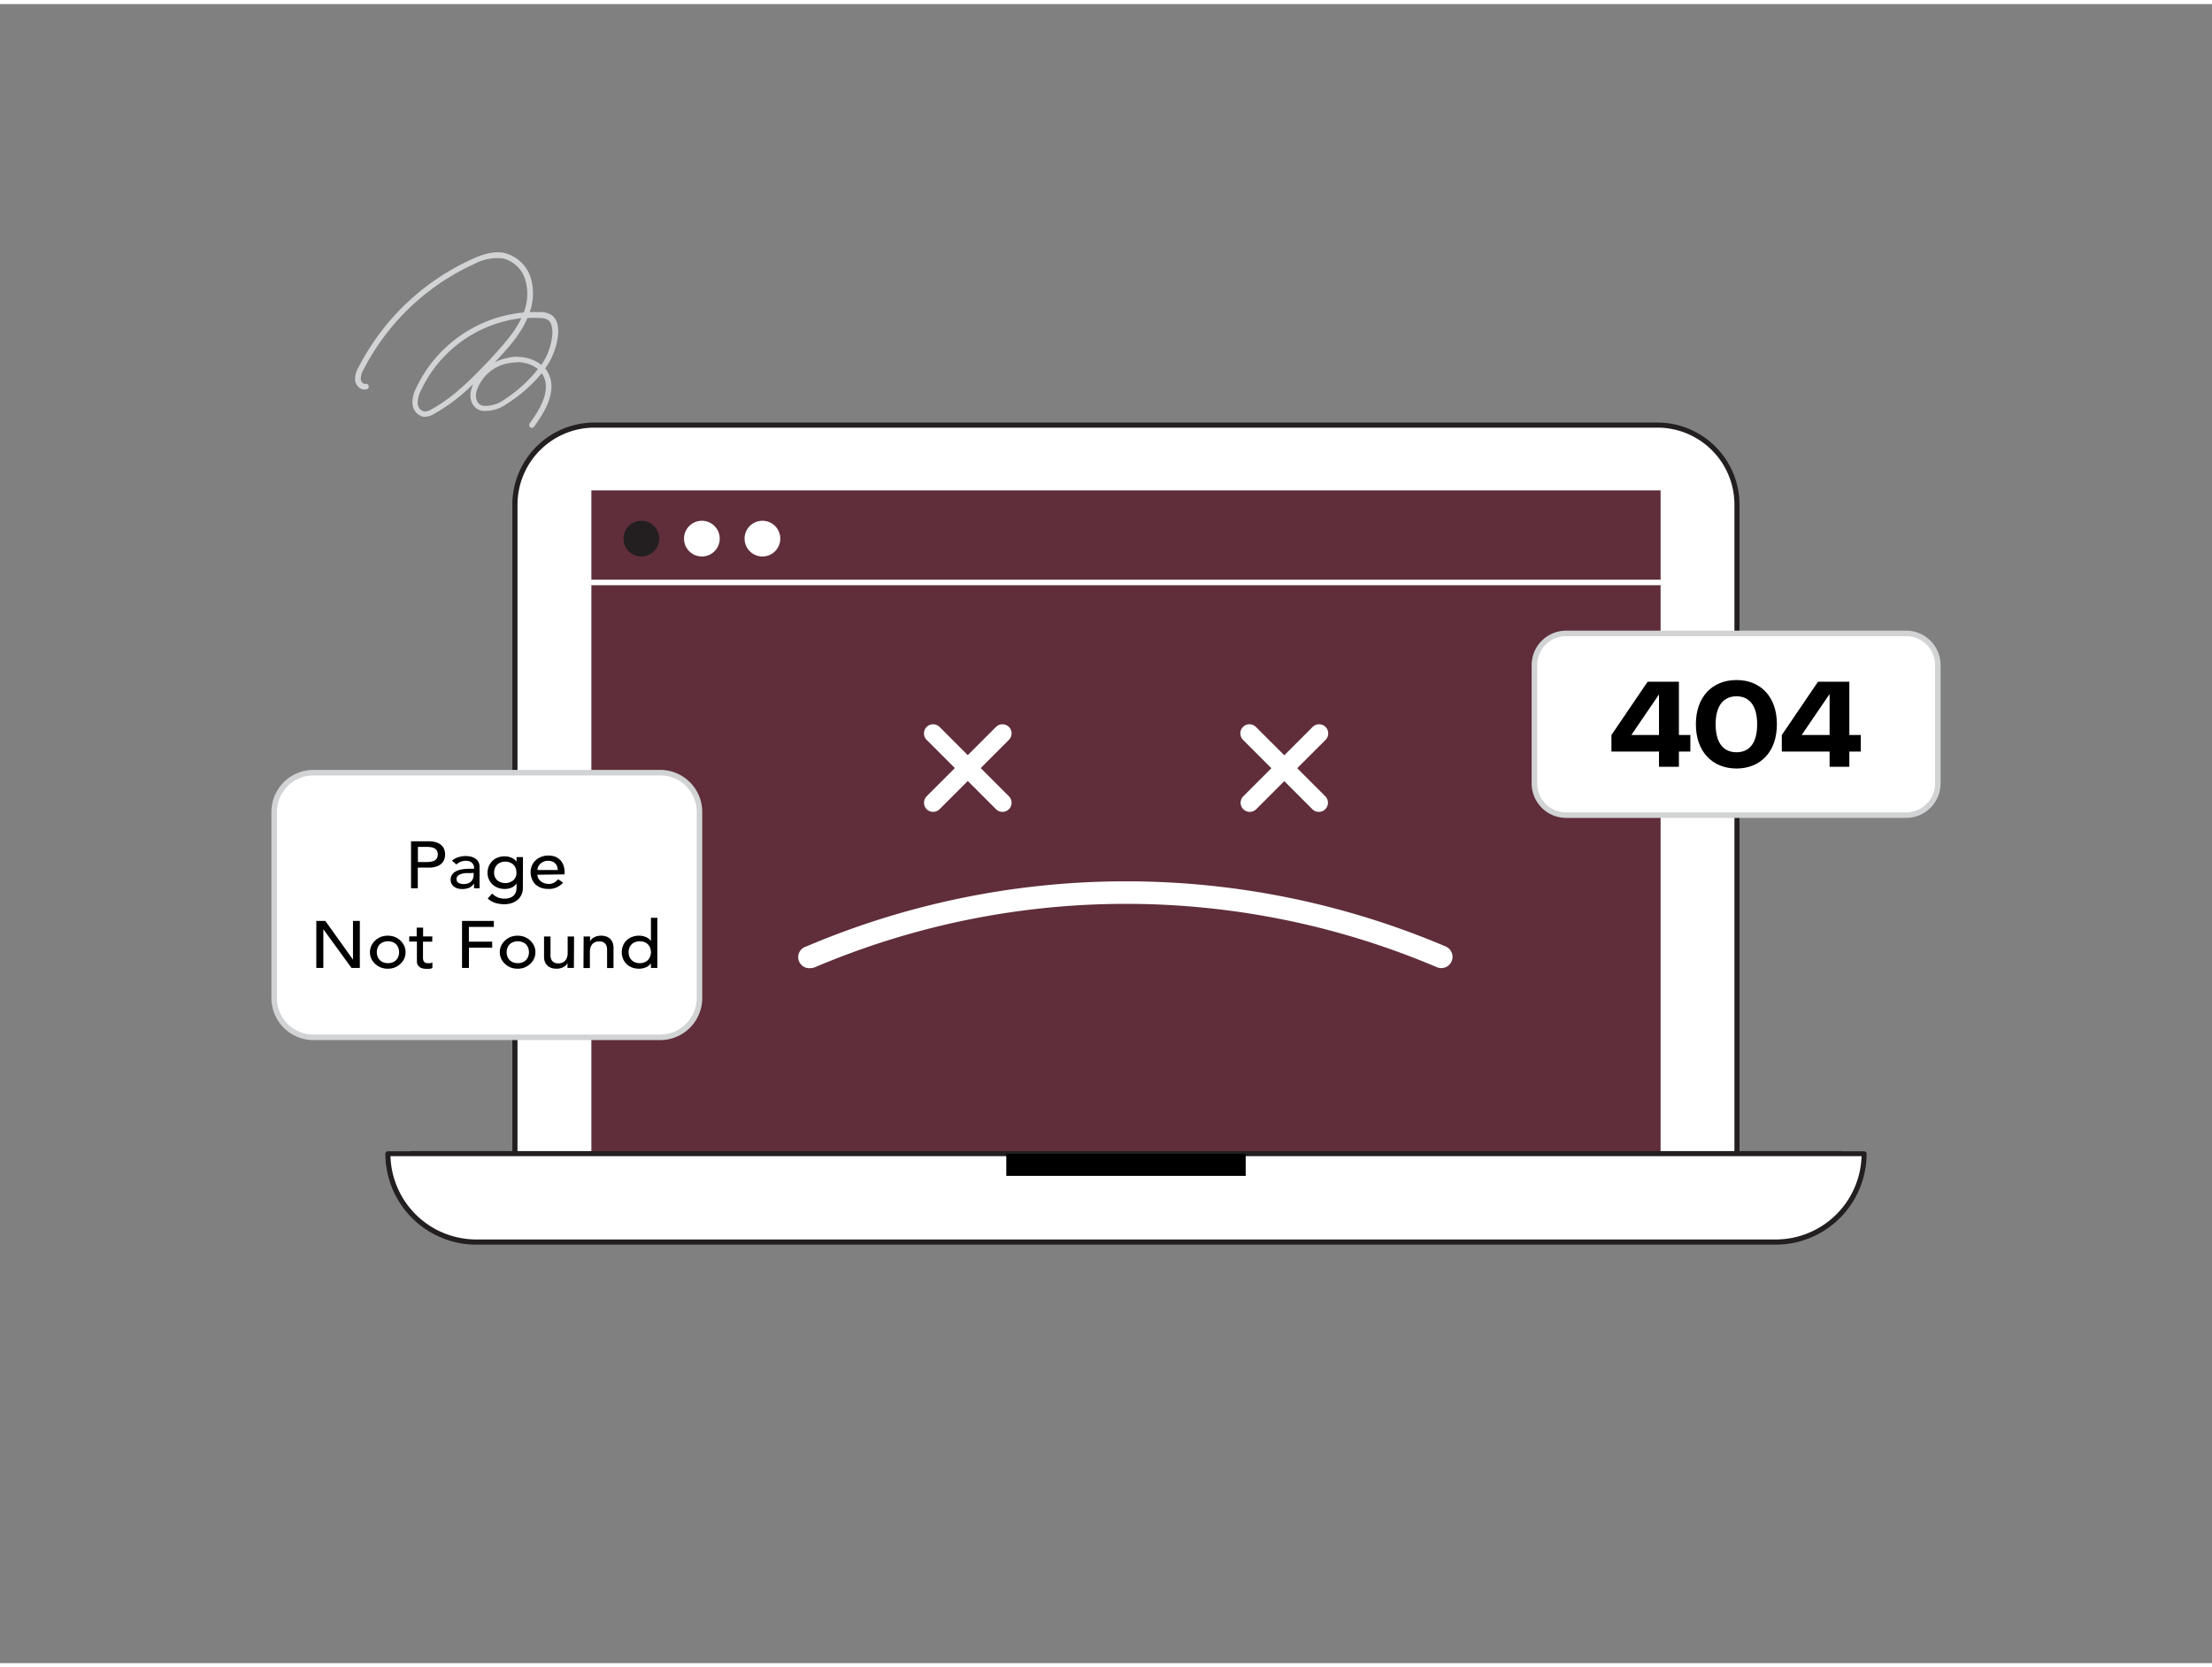 <svg xmlns="http://www.w3.org/2000/svg" viewBox="0 0 400 300" width="406" height="306" class="illustration styles_illustrationTablet__1DWOa"><rect x="0" y="0" width="400" height="300" fill="#808080" stroke="none"/><g id="_145_404_page_not_found_flatline" data-name="#145_404_page_not_found_flatline"><path d="M107.51,76.13H299.72A14.38,14.38,0,0,1,314.1,90.51V207.9a0,0,0,0,1,0,0h-221a0,0,0,0,1,0,0V90.51A14.38,14.38,0,0,1,107.51,76.13Z" fill="#fff"></path><path d="M314.1,208.35h-221a.45.45,0,0,1-.45-.45V90.51a14.85,14.85,0,0,1,14.84-14.84H299.72a14.86,14.86,0,0,1,14.84,14.84V207.9A.46.46,0,0,1,314.1,208.35Zm-220.52-.91H313.64V90.51a13.93,13.93,0,0,0-13.92-13.92H107.51A13.94,13.94,0,0,0,93.58,90.51Z" fill="#231f20"></path><rect x="106.94" y="87.94" width="193.35" height="119.96" fill="#5f2e3a"></rect><path d="M332.52,208.41H74.7a.52.52,0,1,1,0-1H332.52a.52.52,0,1,1,0,1Z" fill="#231f20"></path><path d="M70.14,207.9H337.08a0,0,0,0,1,0,0v0a16,16,0,0,1-16,16h-235a16,16,0,0,1-16-16v0a0,0,0,0,1,0,0Z" fill="#fff"></path><path d="M321.11,224.33h-235A16.45,16.45,0,0,1,69.69,207.9a.46.46,0,0,1,.45-.46H337.08a.47.47,0,0,1,.46.46A16.45,16.45,0,0,1,321.11,224.33Zm-250.5-16a15.53,15.53,0,0,0,15.51,15.06h235a15.54,15.54,0,0,0,15.51-15.06Z" fill="#231f20"></path><rect x="181.97" y="207.9" width="43.29" height="3.99"></rect><circle cx="115.98" cy="96.66" r="3.23" fill="#231f20"></circle><circle cx="126.92" cy="96.66" r="3.23" fill="#fff"></circle><circle cx="137.87" cy="96.66" r="3.23" fill="#fff"></circle><path d="M168.74,146.07a1.64,1.64,0,0,1-1.17-.48,1.67,1.67,0,0,1,0-2.34l12.54-12.54a1.65,1.65,0,1,1,2.33,2.34L169.9,145.59A1.64,1.64,0,0,1,168.74,146.07Z" fill="#fff"></path><path d="M181.28,146.07a1.66,1.66,0,0,1-1.17-.48l-12.54-12.54a1.65,1.65,0,0,1,2.33-2.34l12.54,12.54a1.65,1.65,0,0,1-1.16,2.82Z" fill="#fff"></path><path d="M226,146.07a1.65,1.65,0,0,1-1.17-2.82l12.54-12.54a1.65,1.65,0,1,1,2.33,2.34l-12.54,12.54A1.64,1.64,0,0,1,226,146.07Z" fill="#fff"></path><path d="M238.49,146.07a1.64,1.64,0,0,1-1.17-.48l-12.54-12.54a1.65,1.65,0,1,1,2.33-2.34l12.54,12.54a1.65,1.65,0,0,1-1.16,2.82Z" fill="#fff"></path><path d="M300.15,105.08H107.07a.5.5,0,0,1-.5-.5.5.5,0,0,1,.5-.5H300.15a.5.5,0,0,1,.5.5A.5.5,0,0,1,300.15,105.08Z" fill="#fff"></path><path d="M146.59,174.32a2,2,0,0,1-.79-3.91,147.71,147.71,0,0,1,115.62,0,2,2,0,1,1-1.58,3.75,143.72,143.72,0,0,0-112.46,0A2.18,2.18,0,0,1,146.59,174.32Z" fill="#fff"></path><rect x="49.58" y="138.98" width="76.9" height="47.86" rx="7.1" fill="#fff"></rect><path d="M119.39,187.34H56.68a7.61,7.61,0,0,1-7.6-7.6V146.08a7.61,7.61,0,0,1,7.6-7.6h62.71a7.61,7.61,0,0,1,7.6,7.6v33.66A7.61,7.61,0,0,1,119.39,187.34ZM56.68,139.48a6.61,6.61,0,0,0-6.6,6.6v33.66a6.61,6.61,0,0,0,6.6,6.6h62.71a6.61,6.61,0,0,0,6.6-6.6V146.08a6.61,6.61,0,0,0-6.6-6.6Z" fill="#d1d3d4"></path><path d="M74.33,151.39h3.22a4,4,0,0,1,1.45.23,2.35,2.35,0,0,1,.9.56,1.91,1.91,0,0,1,.46.77,2.65,2.65,0,0,1,0,1.64,1.91,1.91,0,0,1-.46.77,2.35,2.35,0,0,1-.9.56,4,4,0,0,1-1.45.23h-2v3.74H74.33Zm1.24,3.75H77.2a4.37,4.37,0,0,0,.72-.06,1.94,1.94,0,0,0,.63-.19,1.14,1.14,0,0,0,.45-.42,1.53,1.53,0,0,0,0-1.4,1.14,1.14,0,0,0-.45-.42,1.94,1.94,0,0,0-.63-.19,4.37,4.37,0,0,0-.72-.06H75.57Z"></path><path d="M81.73,154.9a3.16,3.16,0,0,1,1.14-.63,4.15,4.15,0,0,1,1.29-.21,3.87,3.87,0,0,1,1.15.15,2.51,2.51,0,0,1,.8.42,1.67,1.67,0,0,1,.46.61,1.78,1.78,0,0,1,.15.71v2.91c0,.2,0,.38,0,.55s0,.33,0,.48h-1c0-.29,0-.58,0-.86h0a2.27,2.27,0,0,1-.92.78,3.46,3.46,0,0,1-2,.12,2.05,2.05,0,0,1-.68-.33,1.56,1.56,0,0,1-.46-.53,1.58,1.58,0,0,1-.17-.74,1.5,1.5,0,0,1,.27-.92,2.06,2.06,0,0,1,.72-.61,3.7,3.7,0,0,1,1.08-.34,8.94,8.94,0,0,1,1.31-.1h.85v-.24a1.11,1.11,0,0,0-.09-.43,1.25,1.25,0,0,0-.27-.39,1.28,1.28,0,0,0-.45-.28,2.06,2.06,0,0,0-.65-.1,2.61,2.61,0,0,0-.59.06,2.76,2.76,0,0,0-.46.15,2.22,2.22,0,0,0-.37.21l-.32.23ZM85,157.15a8.4,8.4,0,0,0-.85,0,3.08,3.08,0,0,0-.78.16,1.6,1.6,0,0,0-.59.33.75.75,0,0,0-.22.56.77.77,0,0,0,.35.7,1.81,1.81,0,0,0,1,.22,2,2,0,0,0,.81-.15,1.49,1.49,0,0,0,.84-.92,2,2,0,0,0,.09-.59v-.36Z"></path><path d="M94.55,159.84a2.83,2.83,0,0,1-.24,1.18,2.6,2.6,0,0,1-.68.93,3,3,0,0,1-1.06.6,4,4,0,0,1-1.37.22,5.49,5.49,0,0,1-1.61-.23,3.91,3.91,0,0,1-1.39-.79l.79-.91a3.37,3.37,0,0,0,1,.69,3.11,3.11,0,0,0,1.21.23,3,3,0,0,0,1.07-.17,2,2,0,0,0,.68-.45,1.64,1.64,0,0,0,.35-.63,2.57,2.57,0,0,0,.11-.72V159h0a2.07,2.07,0,0,1-.91.77,3.15,3.15,0,0,1-1.21.24,3.39,3.39,0,0,1-1.25-.22,3.11,3.11,0,0,1-1-.61,2.92,2.92,0,0,1-.88-2.08,3.2,3.2,0,0,1,.22-1.17,2.78,2.78,0,0,1,1.61-1.59,3.37,3.37,0,0,1,1.29-.23,3.05,3.05,0,0,1,1.21.25,2.14,2.14,0,0,1,.92.71h0v-.82h1.16Zm-3.18-4.77a2.24,2.24,0,0,0-.84.15,1.84,1.84,0,0,0-.63.4,1.79,1.79,0,0,0-.4.63,2.07,2.07,0,0,0-.15.8,1.84,1.84,0,0,0,.55,1.38,2.34,2.34,0,0,0,2.94,0,1.81,1.81,0,0,0,.55-1.38,2.28,2.28,0,0,0-.14-.8,1.81,1.81,0,0,0-.41-.63,1.84,1.84,0,0,0-.63-.4A2.24,2.24,0,0,0,91.37,155.07Z"></path><path d="M97.19,157.44a1.4,1.4,0,0,0,.17.68,1.76,1.76,0,0,0,.46.52,2.06,2.06,0,0,0,.66.34,2.54,2.54,0,0,0,.78.12,1.8,1.8,0,0,0,.94-.24,3,3,0,0,0,.74-.61l.88.62A3.33,3.33,0,0,1,99.1,160a3.64,3.64,0,0,1-1.31-.22,3.28,3.28,0,0,1-1-.63,2.74,2.74,0,0,1-.62-1,3.1,3.1,0,0,1-.22-1.18,2.94,2.94,0,0,1,.24-1.19,2.85,2.85,0,0,1,.66-.94,2.94,2.94,0,0,1,1-.63,3.68,3.68,0,0,1,2.64,0,2.86,2.86,0,0,1,.93.69,2.81,2.81,0,0,1,.52,1,3.69,3.69,0,0,1,.16,1.09v.38Zm3.67-.86a2.28,2.28,0,0,0-.12-.66,1.54,1.54,0,0,0-.33-.52,1.48,1.48,0,0,0-.55-.35,2,2,0,0,0-.77-.13,1.94,1.94,0,0,0-.78.15,1.83,1.83,0,0,0-.6.39,1.69,1.69,0,0,0-.39.54,1.36,1.36,0,0,0-.13.58Z"></path><path d="M57.2,165.79h1.63l5,7h0v-7h1.24v8.5H63.56l-5.09-7h0v7H57.2Z"></path><path d="M66.9,171.45a2.7,2.7,0,0,1,.25-1.17,3.22,3.22,0,0,1,.69-.95,3.43,3.43,0,0,1,1-.64,3.55,3.55,0,0,1,1.28-.23,3.63,3.63,0,0,1,1.28.23,3.38,3.38,0,0,1,1,.64,3.22,3.22,0,0,1,.69.95,2.7,2.7,0,0,1,.25,1.17,2.77,2.77,0,0,1-.25,1.17,2.94,2.94,0,0,1-.69.94,3.38,3.38,0,0,1-1,.64,3.42,3.42,0,0,1-1.28.23,3.35,3.35,0,0,1-1.28-.23,3.43,3.43,0,0,1-1-.64,2.94,2.94,0,0,1-.69-.94A2.77,2.77,0,0,1,66.9,171.45Zm1.24,0a2.26,2.26,0,0,0,.14.79,1.84,1.84,0,0,0,.4.63,1.9,1.9,0,0,0,.64.41,2.43,2.43,0,0,0,1.68,0,1.86,1.86,0,0,0,.63-.41,1.7,1.7,0,0,0,.4-.63,2.33,2.33,0,0,0,0-1.59,1.79,1.79,0,0,0-.4-.63,1.84,1.84,0,0,0-.63-.4,2.43,2.43,0,0,0-1.68,0,1.88,1.88,0,0,0-.64.4,1.94,1.94,0,0,0-.4.63A2.28,2.28,0,0,0,68.14,171.45Z"></path><path d="M78.16,169.54H76.49v2.58c0,.16,0,.32,0,.47a1.3,1.3,0,0,0,.1.42.64.64,0,0,0,.26.3.92.92,0,0,0,.51.12,3.28,3.28,0,0,0,.43,0,1.34,1.34,0,0,0,.4-.13v1a1.74,1.74,0,0,1-.54.15,3.87,3.87,0,0,1-.51,0,2.45,2.45,0,0,1-1-.17,1.23,1.23,0,0,1-.54-.45,1.31,1.31,0,0,1-.21-.62q0-.34,0-.69v-3H74v-.94h1.35V167h1.16v1.59h1.67Z"></path><path d="M83.55,165.79H89.3v1.08H84.79v2.67H89v1.08h-4.2v3.67H83.55Z"></path><path d="M90.38,171.45a2.7,2.7,0,0,1,.25-1.17,3.22,3.22,0,0,1,.69-.95,3.38,3.38,0,0,1,1-.64,3.63,3.63,0,0,1,1.28-.23,3.55,3.55,0,0,1,1.28.23,3.43,3.43,0,0,1,1,.64,3.22,3.22,0,0,1,.69.95,2.7,2.7,0,0,1,.25,1.17,2.77,2.77,0,0,1-.25,1.17,2.94,2.94,0,0,1-.69.94,3.43,3.43,0,0,1-1,.64,3.35,3.35,0,0,1-1.28.23,3.42,3.42,0,0,1-1.28-.23,3.38,3.38,0,0,1-1-.64,2.94,2.94,0,0,1-.69-.94A2.77,2.77,0,0,1,90.38,171.45Zm1.24,0a2.26,2.26,0,0,0,.14.79,1.7,1.7,0,0,0,.4.63,1.86,1.86,0,0,0,.63.41,2.43,2.43,0,0,0,1.68,0,1.9,1.9,0,0,0,.64-.41,1.84,1.84,0,0,0,.4-.63,2.33,2.33,0,0,0,0-1.59,1.94,1.94,0,0,0-.4-.63,1.88,1.88,0,0,0-.64-.4,2.43,2.43,0,0,0-1.68,0,1.84,1.84,0,0,0-.63.4,1.79,1.79,0,0,0-.4.63A2.28,2.28,0,0,0,91.62,171.45Z"></path><path d="M103.78,174.29h-1.16v-.88h0a1.61,1.61,0,0,1-.76.74,2.65,2.65,0,0,1-1.25.28,3,3,0,0,1-.86-.12,2.18,2.18,0,0,1-.7-.39,1.92,1.92,0,0,1-.49-.68,2.45,2.45,0,0,1-.18-1V168.6h1.17V172a1.73,1.73,0,0,0,.11.68,1.29,1.29,0,0,0,.31.46,1.24,1.24,0,0,0,.45.25,1.82,1.82,0,0,0,.52.08,2.15,2.15,0,0,0,.68-.11,1.54,1.54,0,0,0,.54-.34,1.78,1.78,0,0,0,.36-.6,2.41,2.41,0,0,0,.13-.85V168.6h1.16Z"></path><path d="M105.54,168.6h1.16v.88h0a1.65,1.65,0,0,1,.76-.74,2.66,2.66,0,0,1,1.26-.28,2.94,2.94,0,0,1,.84.12,2,2,0,0,1,.71.39,1.89,1.89,0,0,1,.49.68,2.45,2.45,0,0,1,.18,1v3.66h-1.16v-3.36a1.76,1.76,0,0,0-.12-.68,1.16,1.16,0,0,0-.31-.45,1.26,1.26,0,0,0-.45-.26,1.77,1.77,0,0,0-.52-.07,2.09,2.09,0,0,0-.67.1,1.52,1.52,0,0,0-.55.35,1.64,1.64,0,0,0-.36.59,2.66,2.66,0,0,0-.13.85v2.93h-1.16Z"></path><path d="M118.87,174.29h-1.16v-.82h0a2.14,2.14,0,0,1-.92.71,3.05,3.05,0,0,1-1.21.25,3.49,3.49,0,0,1-1.29-.22,3,3,0,0,1-1-.64,2.92,2.92,0,0,1-.63-.95,3,3,0,0,1-.22-1.17,3.11,3.11,0,0,1,.22-1.19,2.78,2.78,0,0,1,.63-.94,2.85,2.85,0,0,1,1-.63,3.3,3.3,0,0,1,1.29-.23,2.9,2.9,0,0,1,1.24.26,2,2,0,0,1,.89.7h0v-4.2h1.16Zm-3.18-.86a2.24,2.24,0,0,0,.84-.15,1.86,1.86,0,0,0,.63-.41,1.7,1.7,0,0,0,.4-.63,2.18,2.18,0,0,0,0-1.59,1.79,1.79,0,0,0-.4-.63,1.84,1.84,0,0,0-.63-.4,2.43,2.43,0,0,0-1.68,0,1.84,1.84,0,0,0-.63.4,1.81,1.81,0,0,0-.41.63,2.33,2.33,0,0,0,0,1.59,1.72,1.72,0,0,0,.41.63,1.86,1.86,0,0,0,.63.41A2.24,2.24,0,0,0,115.69,173.43Z"></path><rect x="277.47" y="113.8" width="72.94" height="32.87" rx="5.73" fill="#fff"></rect><path d="M344.69,147.16H283.2a6.24,6.24,0,0,1-6.23-6.23v-21.4a6.24,6.24,0,0,1,6.23-6.23h61.49a6.24,6.24,0,0,1,6.23,6.23v21.4A6.24,6.24,0,0,1,344.69,147.16ZM283.2,114.3a5.23,5.23,0,0,0-5.23,5.23v21.4a5.23,5.23,0,0,0,5.23,5.23h61.49a5.23,5.23,0,0,0,5.23-5.23v-21.4a5.23,5.23,0,0,0-5.23-5.23Z" fill="#d1d3d4"></path><path d="M300,135.17H291.4v-3l6.54-9.63h5.66v9.63h2.07v3H303.6v2.75H300Zm0-3v-7.34h0l-5,7.34Z"></path><path d="M306.67,130.23c0-5,3-8,7.34-8s7.31,3,7.31,8-3,8-7.31,8S306.67,135.22,306.67,130.23Zm11.08,0c0-3.39-1.42-5.06-3.74-5.06s-3.77,1.67-3.77,5.06,1.42,5.06,3.77,5.06S317.75,133.62,317.75,130.23Z"></path><path d="M330.85,135.17h-8.64v-3l6.54-9.63h5.67v9.63h2.07v3h-2.07v2.75h-3.57Zm0-3v-7.34h-.05l-5,7.34Z"></path><path d="M96.18,76.63a.46.46,0,0,1-.29-.1.51.51,0,0,1-.11-.7c1.79-2.45,4-6,2.35-8.82a2.33,2.33,0,0,0-.17-.26,26.45,26.45,0,0,1-6.4,5.59,6.48,6.48,0,0,1-4.43,1.2,2.51,2.51,0,0,1-1.63-1.13,3.47,3.47,0,0,1-.27-2.74,6.51,6.51,0,0,1,.32-.94,33,33,0,0,1-7.07,5.38,3.28,3.28,0,0,1-1.88.52,2.52,2.52,0,0,1-2-2.27,5.43,5.43,0,0,1,.6-2.81A23.94,23.94,0,0,1,94.71,55.76,9.06,9.06,0,0,0,95,49.9,5.66,5.66,0,0,0,91,46,8.82,8.82,0,0,0,85.76,47a42.11,42.11,0,0,0-20,19.06,3.34,3.34,0,0,0-.52,1.77,1.06,1.06,0,0,0,.41.72.52.52,0,0,0,.43.12.5.5,0,0,1,.19,1A1.55,1.55,0,0,1,65,69.4,2.12,2.12,0,0,1,64.21,68a4.16,4.16,0,0,1,.63-2.34A43.17,43.17,0,0,1,85.35,46.12c1.74-.78,3.79-1.54,5.83-1.12A6.67,6.67,0,0,1,96,49.59a9.93,9.93,0,0,1-.21,6.1c.66,0,1.32,0,2,0a3.93,3.93,0,0,1,1.84.47c1.3.81,1.37,2.53,1.3,3.48a12.57,12.57,0,0,1-2.34,6.24,4.78,4.78,0,0,1,.41.59c1.94,3.3-.44,7.24-2.4,9.92A.49.49,0,0,1,96.18,76.63ZM94.27,56.8A22.94,22.94,0,0,0,76.06,70a4.62,4.62,0,0,0-.52,2.29,1.52,1.52,0,0,0,1.17,1.39,2.38,2.38,0,0,0,1.3-.4c4.11-2.23,7.41-5.69,10.59-9C90.64,62,92.93,59.64,94.27,56.8Zm-.83,8a7.54,7.54,0,0,0-1.52.15,7.37,7.37,0,0,0-5.72,5,2.59,2.59,0,0,0,.15,2,1.47,1.47,0,0,0,1,.68,5.58,5.58,0,0,0,3.67-1A25.34,25.34,0,0,0,97.28,66,6,6,0,0,0,93.44,64.75Zm0-1a7,7,0,0,1,4.45,1.44,11.42,11.42,0,0,0,2-5.6c0-.58,0-2-.83-2.55a2.94,2.94,0,0,0-1.37-.32,19.78,19.78,0,0,0-2.31,0c-1.33,3.13-3.74,5.7-5.91,8a9.72,9.72,0,0,1,2.22-.77A8.45,8.45,0,0,1,93.42,63.75Z" fill="#d1d3d4"></path></g></svg>